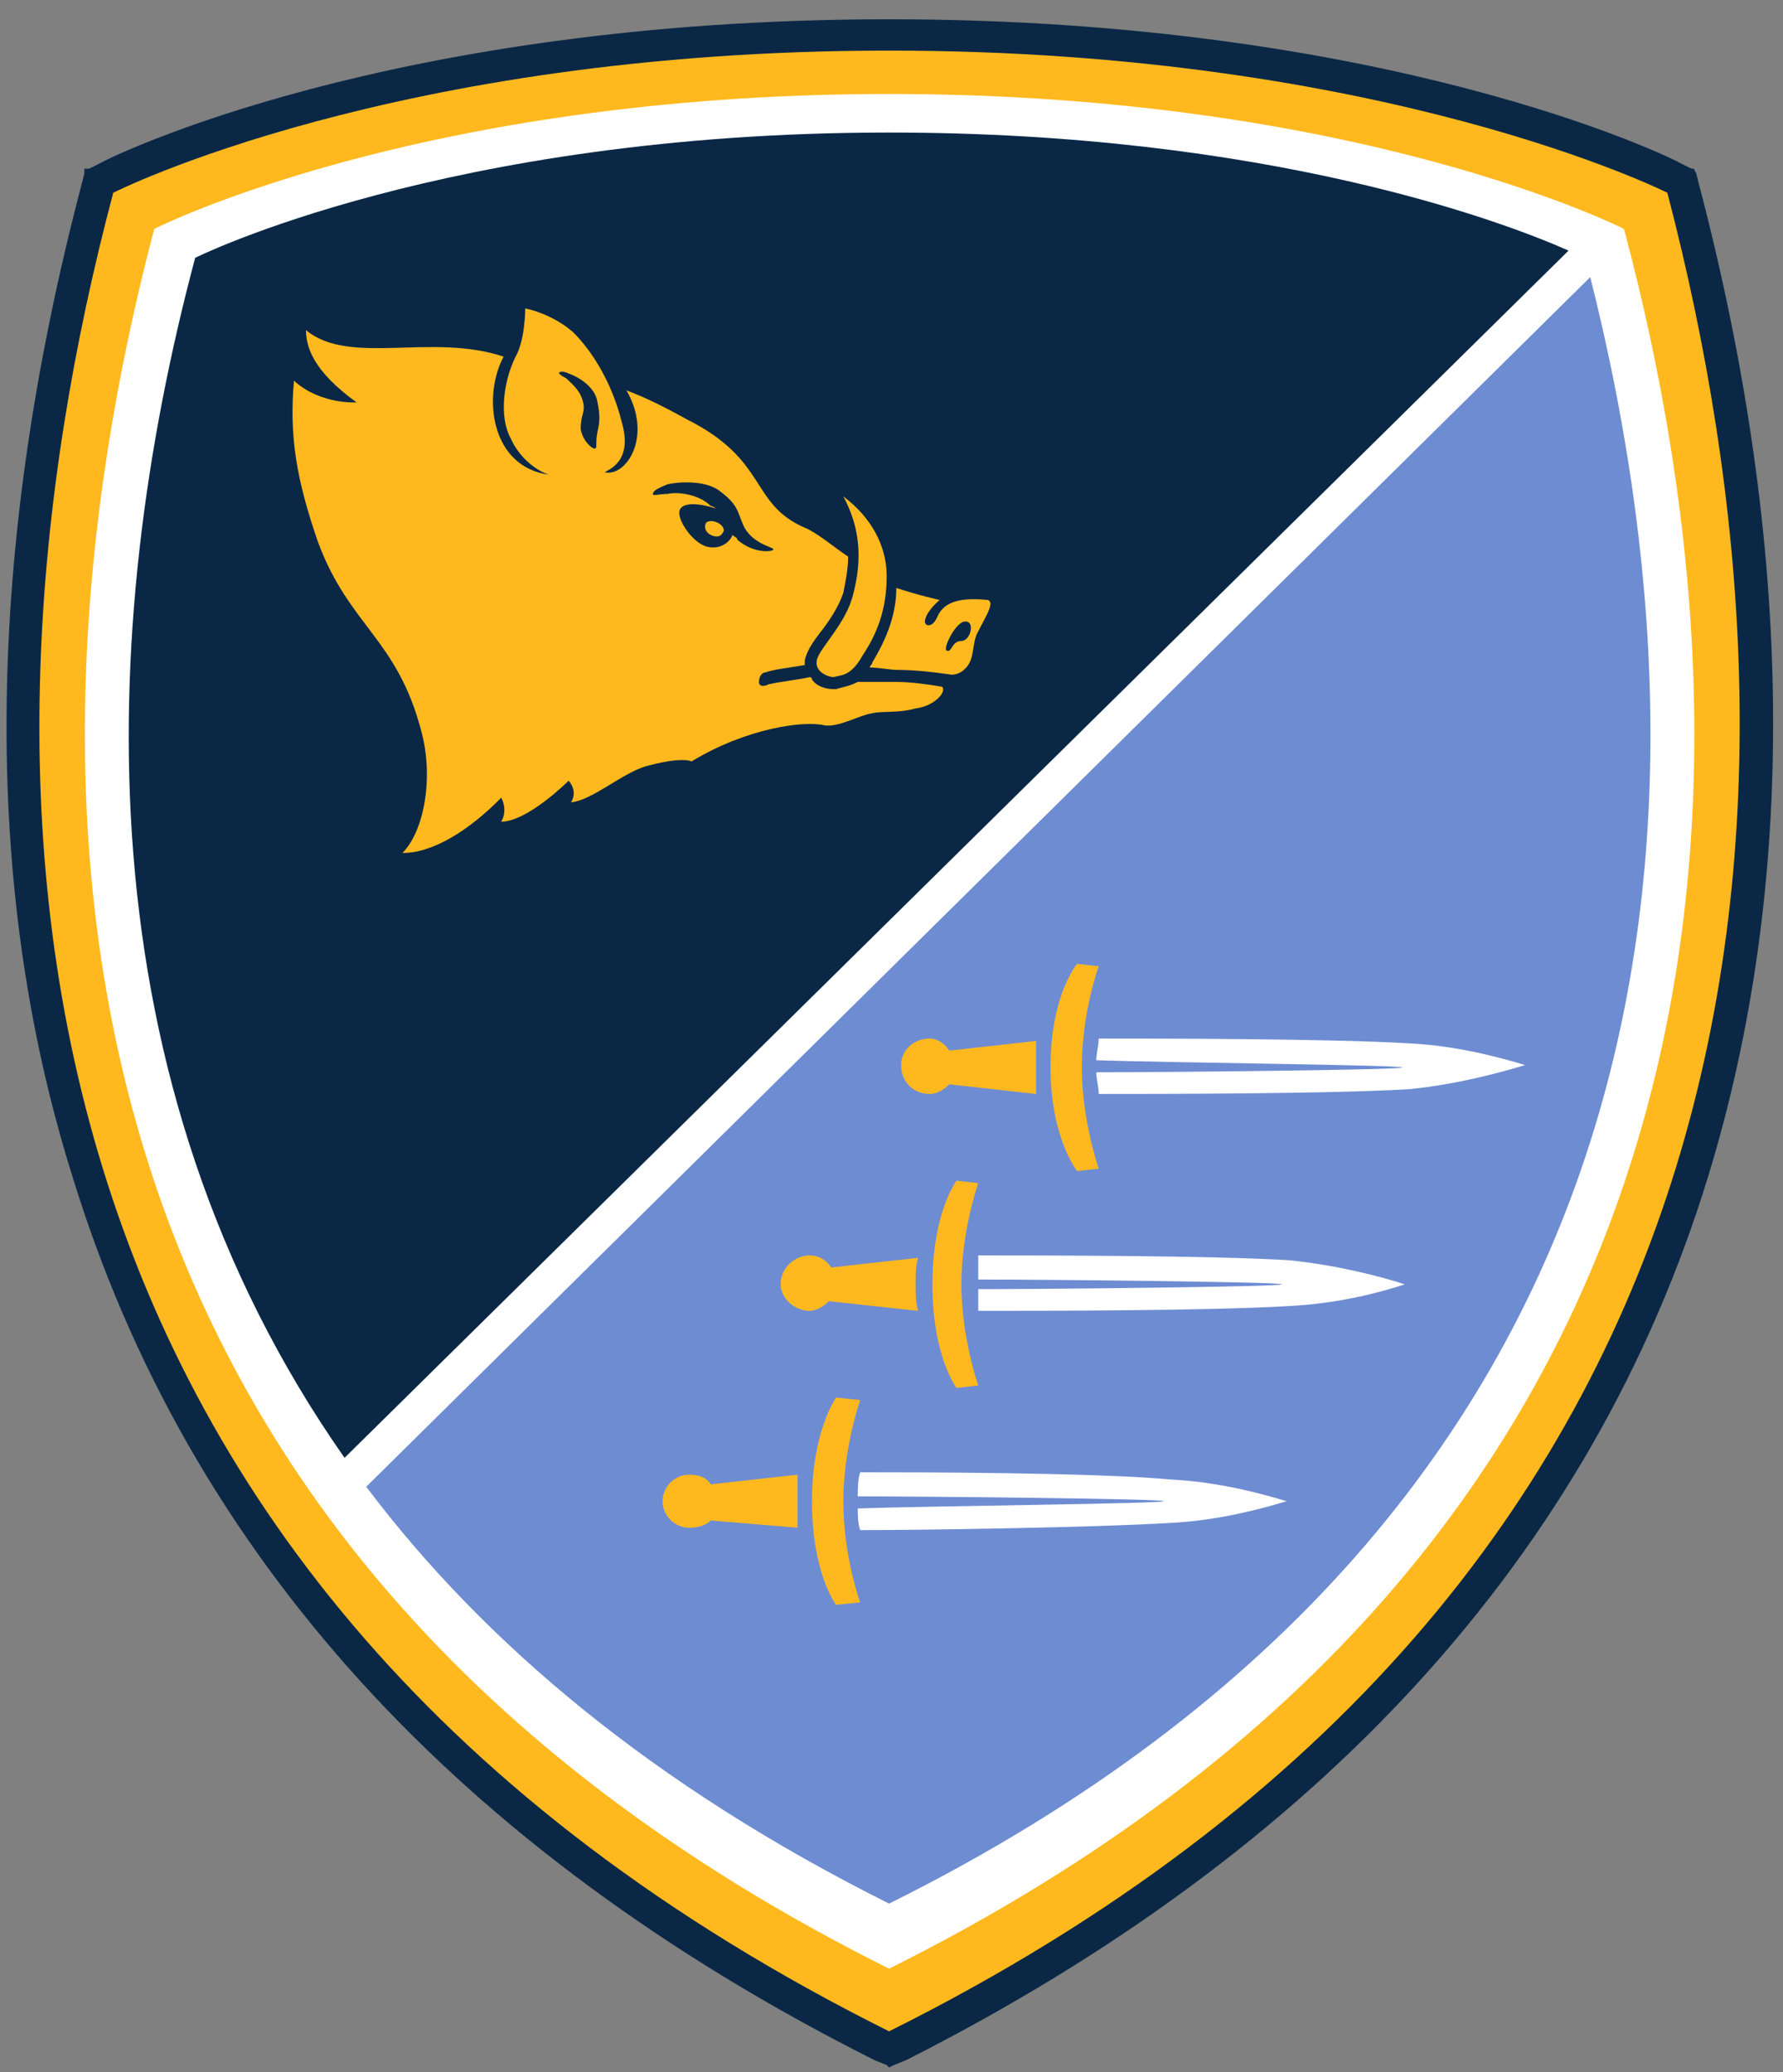 <svg width="74" height="86" viewBox="0 0 74 86" fill="none" xmlns="http://www.w3.org/2000/svg">

    <rect x="0" y="0" width="74" height="86" fill="#808080" stroke="none"/>

    <path
        d="M 36.4 85.3 C 19.2 76.7 8 64.4 3.2 48.8 C -0.6 36.7 -0.4 22.8 3.6 7.7 L 3.7 7.2 L 4.2 6.9 C 4.7 6.7 16.3 1 36.9 1 C 57.6 1 69.2 6.7 69.7 6.9 L 70.2 7.2 L 70.3 7.7 C 74.3 22.8 74.4 36.7 70.7 48.8 C 65.9 64.4 54.7 76.7 37.5 85.3 L 36.9 85.6 L 36.4 85.3 Z"
        fill="#0a2846" />
    <path
        d="M 36.9 1.1 C 57.5 1.1 69.1 6.8 69.6 7.1 L 70 7.3 L 70.1 7.7 C 74.1 22.8 74.2 36.6 70.5 48.7 C 65.7 64.3 54.6 76.6 37.4 85.1 L 36.9 85.3 L 36.5 85.1 C 19.3 76.6 8.1 64.3 3.3 48.7 C -0.4 36.6 -0.2 22.8 3.7 7.7 L 3.9 7.3 L 4.3 7.1 C 4.7 6.8 16.3 1.1 36.9 1.1 Z M 36.9 0.8 C 16.2 0.8 4.6 6.5 4.1 6.8 L 3.7 7 L 3.5 7 L 3.5 7.2 L 3.4 7.6 C -0.6 22.8 -0.8 36.7 3 48.8 C 7.8 64.5 19 76.8 36.3 85.5 L 36.8 85.7 L 36.9 85.8 L 37.1 85.7 L 37.6 85.5 C 54.8 76.8 66.1 64.5 70.9 48.8 C 74.6 36.7 74.5 22.8 70.5 7.6 L 70.4 7.2 L 70.3 7 L 70.2 7 L 69.8 6.8 C 69.3 6.5 57.6 0.8 36.9 0.8 Z"
        fill="#0a2846" />
    <path
        d="M 36.9 84.3 C 74.4 65.6 75.7 32.9 69.2 8 C 69.2 8 57.5 2.1 36.9 2.1 C 16.3 2.1 4.7 8 4.7 8 C -1.9 32.9 -0.6 65.6 36.9 84.3 Z"
        fill="#ffb91e" />
    <path
        d="M 36.9 81.7 C 72.4 64 73.7 33.1 67.4 9.5 C 67.4 9.5 56.4 3.9 36.9 3.9 C 17.4 3.9 6.4 9.5 6.4 9.5 C 0.2 33.1 1.4 64 36.9 81.7 Z"
        fill="white" />
    <path d="M 66 11.5 L 15.2 61.7 C 20.1 68.2 27.1 74.1 36.9 79 C 70.1 62.5 71.6 33.7 66 11.5 Z" fill="#6e8cd2" />
    <path
        d="M 65.1 10.4 C 62.4 9.2 52.6 5.5 36.9 5.5 C 18.5 5.5 8.1 10.7 8.1 10.7 C 4 26.1 3.3 44.8 14.3 60.5 L 65.1 10.4 Z"
        fill="#0a2846" />
    <path
        d="M 29.8 21.7 C 29.6 21.6 29.4 21.6 29.3 21.7 C 29.2 21.9 29.3 22.1 29.5 22.2 C 29.7 22.3 29.9 22.3 30 22.1 C 30.1 22 30 21.8 29.8 21.7 Z"
        fill="#ffb91e" />
    <path
        d="M 35.4 24.7 C 35.1 25.9 34 26.9 33.9 27.4 C 33.8 27.9 34.4 28.1 34.6 28.1 C 34.9 28 35.3 28.1 35.8 27.2 C 36.4 26.3 36.8 25.3 36.8 23.9 C 36.8 22.7 36.2 21.5 35 20.6 C 35.7 21.9 35.8 23.2 35.4 24.7 Z"
        fill="#ffb91e" />
    <path
        d="M 39.1 28.5 C 38.5 28.4 37.8 28.3 37.2 28.3 C 36.9 28.3 36 28.3 35.6 28.3 C 35.2 28.5 35 28.5 34.7 28.6 L 34.6 28.6 C 34.6 28.6 34.6 28.6 34.6 28.6 C 34.3 28.6 33.9 28.5 33.7 28.2 C 33.7 28.1 33.6 28.1 33.6 28.1 C 33.2 28.2 32.3 28.3 31.9 28.4 C 31.7 28.5 31.5 28.5 31.5 28.3 C 31.5 28.1 31.6 27.9 31.8 27.9 C 32 27.8 32.8 27.7 33.4 27.6 C 33.4 27.5 33.4 27.4 33.4 27.4 C 33.5 27 33.7 26.7 34 26.3 C 34.4 25.8 34.8 25.2 35 24.6 C 35.1 24.1 35.2 23.6 35.2 23.1 C 34.6 22.7 33.9 22.1 33.4 21.9 C 31.1 20.9 31.9 19.1 28.5 17.4 C 27.6 16.9 26.8 16.5 26 16.2 C 27.1 18.1 26 19.8 25.1 19.6 C 25.2 19.5 26.3 19.2 25.8 17.5 C 25.4 15.9 24.6 14.6 23.8 13.8 C 22.9 13 21.8 12.8 21.8 12.8 C 21.8 12.8 21.8 14.1 21.4 14.8 C 20.9 15.8 20.7 17.3 21.2 18.2 C 21.6 19.1 22.4 19.6 22.8 19.7 C 20.4 19.4 20 16.5 20.9 14.8 C 17.9 13.8 14.5 15.2 12.7 13.7 C 12.7 14.4 13 15.4 14.8 16.7 C 14.8 16.7 13.3 16.8 12.2 15.8 C 12 18.1 12.3 19.9 13.2 22.5 C 14.5 26 16.5 26.5 17.5 30.4 C 18 32.3 17.6 34.5 16.7 35.4 C 18.7 35.4 20.8 33.1 20.8 33.1 C 20.8 33.1 21.1 33.6 20.8 34.1 C 21.9 34.1 23.6 32.4 23.6 32.4 C 23.6 32.4 24 32.8 23.7 33.3 C 24.6 33.2 25.8 32.1 26.8 31.8 C 27.9 31.5 28.5 31.5 28.7 31.6 C 31 30.2 33.4 29.9 34.2 30.1 C 34.8 30.2 35.6 29.7 36.2 29.6 C 36.6 29.5 37.3 29.6 38 29.4 C 38.8 29.3 39.3 28.7 39.1 28.5 Z M 24.8 17.9 C 24.7 18.4 24.8 18.6 24.7 18.6 C 24.7 18.7 24.2 18.4 24.1 17.8 C 24.1 17.2 24.3 17.1 24.2 16.7 C 24.1 16.2 23.7 15.9 23.5 15.7 C 23.3 15.6 23.2 15.5 23.2 15.5 C 23.2 15.4 23.4 15.4 23.6 15.5 C 23.9 15.6 24.7 16 24.8 16.7 C 24.9 17.2 24.9 17.5 24.8 17.9 Z M 30.4 22.2 C 30.3 22.5 29.9 22.8 29.4 22.7 C 28.8 22.6 28.1 21.6 28.2 21.2 C 28.3 20.8 29.1 20.9 29.7 21.1 C 29.7 21.1 29.6 21 29.5 21 C 29 20.5 28.1 20.4 27.7 20.5 C 27.3 20.5 27.1 20.6 27.1 20.5 C 27.1 20.4 27.2 20.3 27.7 20.1 C 28.1 20 29.3 19.9 29.9 20.4 C 30.7 21 30.6 21.3 30.9 21.9 C 31.3 22.6 32.1 22.7 32.1 22.8 C 32.1 22.9 31.3 23 30.6 22.4 C 30.6 22.3 30.5 22.3 30.4 22.2 Z"
        fill="#ffb91e" />
    <path
        d="M 44.7 40 L 45.6 40.1 C 45.6 40.1 44.9 42 44.9 44.3 C 44.9 46.5 45.6 48.5 45.6 48.5 L 44.7 48.6 C 44.7 48.6 43.6 47.2 43.6 44.3 C 43.6 41.3 44.7 40 44.7 40 Z"
        fill="#ffb91e" />
    <path
        d="M 58.5 43.3 C 55.2 43.1 48 43.1 45.6 43.1 C 45.6 43.4 45.5 43.7 45.5 44 C 48.5 44.1 58.2 44.2 58.2 44.3 C 58.2 44.4 48.5 44.5 45.5 44.5 C 45.5 44.8 45.6 45.1 45.6 45.4 C 48 45.4 55.2 45.4 58.5 45.2 C 60.5 45 62.3 44.5 63.3 44.2 C 62.3 43.9 60.5 43.4 58.5 43.3 Z"
        fill="white" />
    <path
        d="M 39.7 49 L 40.6 49.1 C 40.6 49.1 39.9 51.1 39.9 53.3 C 39.9 55.5 40.6 57.5 40.6 57.5 L 39.7 57.6 C 39.7 57.6 38.7 56.3 38.7 53.3 C 38.7 50.3 39.7 49 39.7 49 Z"
        fill="#ffb91e" />
    <path
        d="M 53.5 52.3 C 50.3 52.1 43 52.1 40.6 52.1 C 40.6 52.4 40.6 52.7 40.6 53.1 C 43.6 53.1 53.2 53.2 53.2 53.3 C 53.2 53.4 43.6 53.5 40.6 53.5 C 40.6 53.9 40.6 54.1 40.6 54.4 C 43.1 54.4 50.3 54.4 53.5 54.2 C 55.6 54.1 57.4 53.6 58.3 53.3 C 57.4 53 55.5 52.5 53.5 52.3 Z"
        fill="white" />
    <path
        d="M 34.7 58 L 35.7 58.1 C 35.7 58.1 35 60.1 35 62.3 C 35 64.6 35.7 66.5 35.7 66.5 L 34.7 66.6 C 34.7 66.6 33.7 65.3 33.7 62.3 C 33.7 59.4 34.7 58 34.7 58 Z"
        fill="#ffb91e" />
    <path
        d="M 48.6 61.4 C 45.3 61.1 38 61.1 35.7 61.1 C 35.6 61.4 35.6 61.8 35.6 62.1 C 38.6 62.1 48.3 62.2 48.3 62.3 C 48.3 62.4 38.6 62.5 35.6 62.6 C 35.6 62.9 35.6 63.2 35.7 63.5 C 38.1 63.5 45.3 63.4 48.6 63.2 C 50.6 63.1 52.4 62.6 53.4 62.3 C 52.4 62 50.6 61.5 48.6 61.4 Z"
        fill="white" />
    <path
        d="M 41 24.9 C 40 24.8 39.2 24.9 38.9 25.6 C 38.7 26.1 38.3 26 38.4 25.7 C 38.5 25.3 39 24.9 39 24.9 C 39 24.9 38.1 24.7 37.2 24.4 C 37.2 25.5 36.8 26.5 36.2 27.5 C 36.2 27.6 36.1 27.6 36.1 27.7 C 36.4 27.7 37 27.8 37.2 27.8 C 38 27.8 38.8 27.9 39.5 28 C 39.7 28 39.9 27.9 40 27.8 C 40.5 27.4 40.3 26.7 40.6 26.2 C 40.9 25.6 41.3 25 41 24.9 Z M 39.9 26.6 C 39.5 26.6 39.5 27.1 39.3 27 C 39.1 27 39.6 25.9 40 25.8 C 40.5 25.7 40.3 26.6 39.9 26.6 Z"
        fill="#ffb91e" />
    <path
        d="M 33.1 62.3 C 33.1 61.9 33.1 61.6 33.1 61.2 L 29.5 61.6 C 29.3 61.3 29 61.2 28.6 61.2 C 28 61.2 27.5 61.7 27.5 62.3 C 27.5 62.9 28 63.4 28.6 63.4 C 29 63.4 29.3 63.3 29.5 63.1 L 33.1 63.4 C 33.1 63.1 33.1 62.7 33.1 62.3 Z"
        fill="#ffb91e" />
    <path
        d="M 38 53.3 C 38 52.9 38 52.6 38.1 52.2 L 34.5 52.6 C 34.3 52.3 34 52.1 33.6 52.1 C 33 52.1 32.4 52.6 32.4 53.3 C 32.4 53.9 33 54.4 33.6 54.4 C 33.9 54.4 34.2 54.2 34.4 54 L 38.1 54.4 C 38 54 38 53.7 38 53.3 Z"
        fill="#ffb91e" />
    <path
        d="M 43 44.3 C 43 43.9 43 43.5 43 43.2 L 39.4 43.6 C 39.2 43.3 38.9 43.1 38.6 43.1 C 37.9 43.1 37.4 43.6 37.4 44.2 C 37.4 44.9 37.9 45.4 38.6 45.4 C 38.9 45.4 39.2 45.2 39.4 45 L 43 45.4 C 43 45 43 44.7 43 44.3 Z"
        fill="#ffb91e" />
</svg>